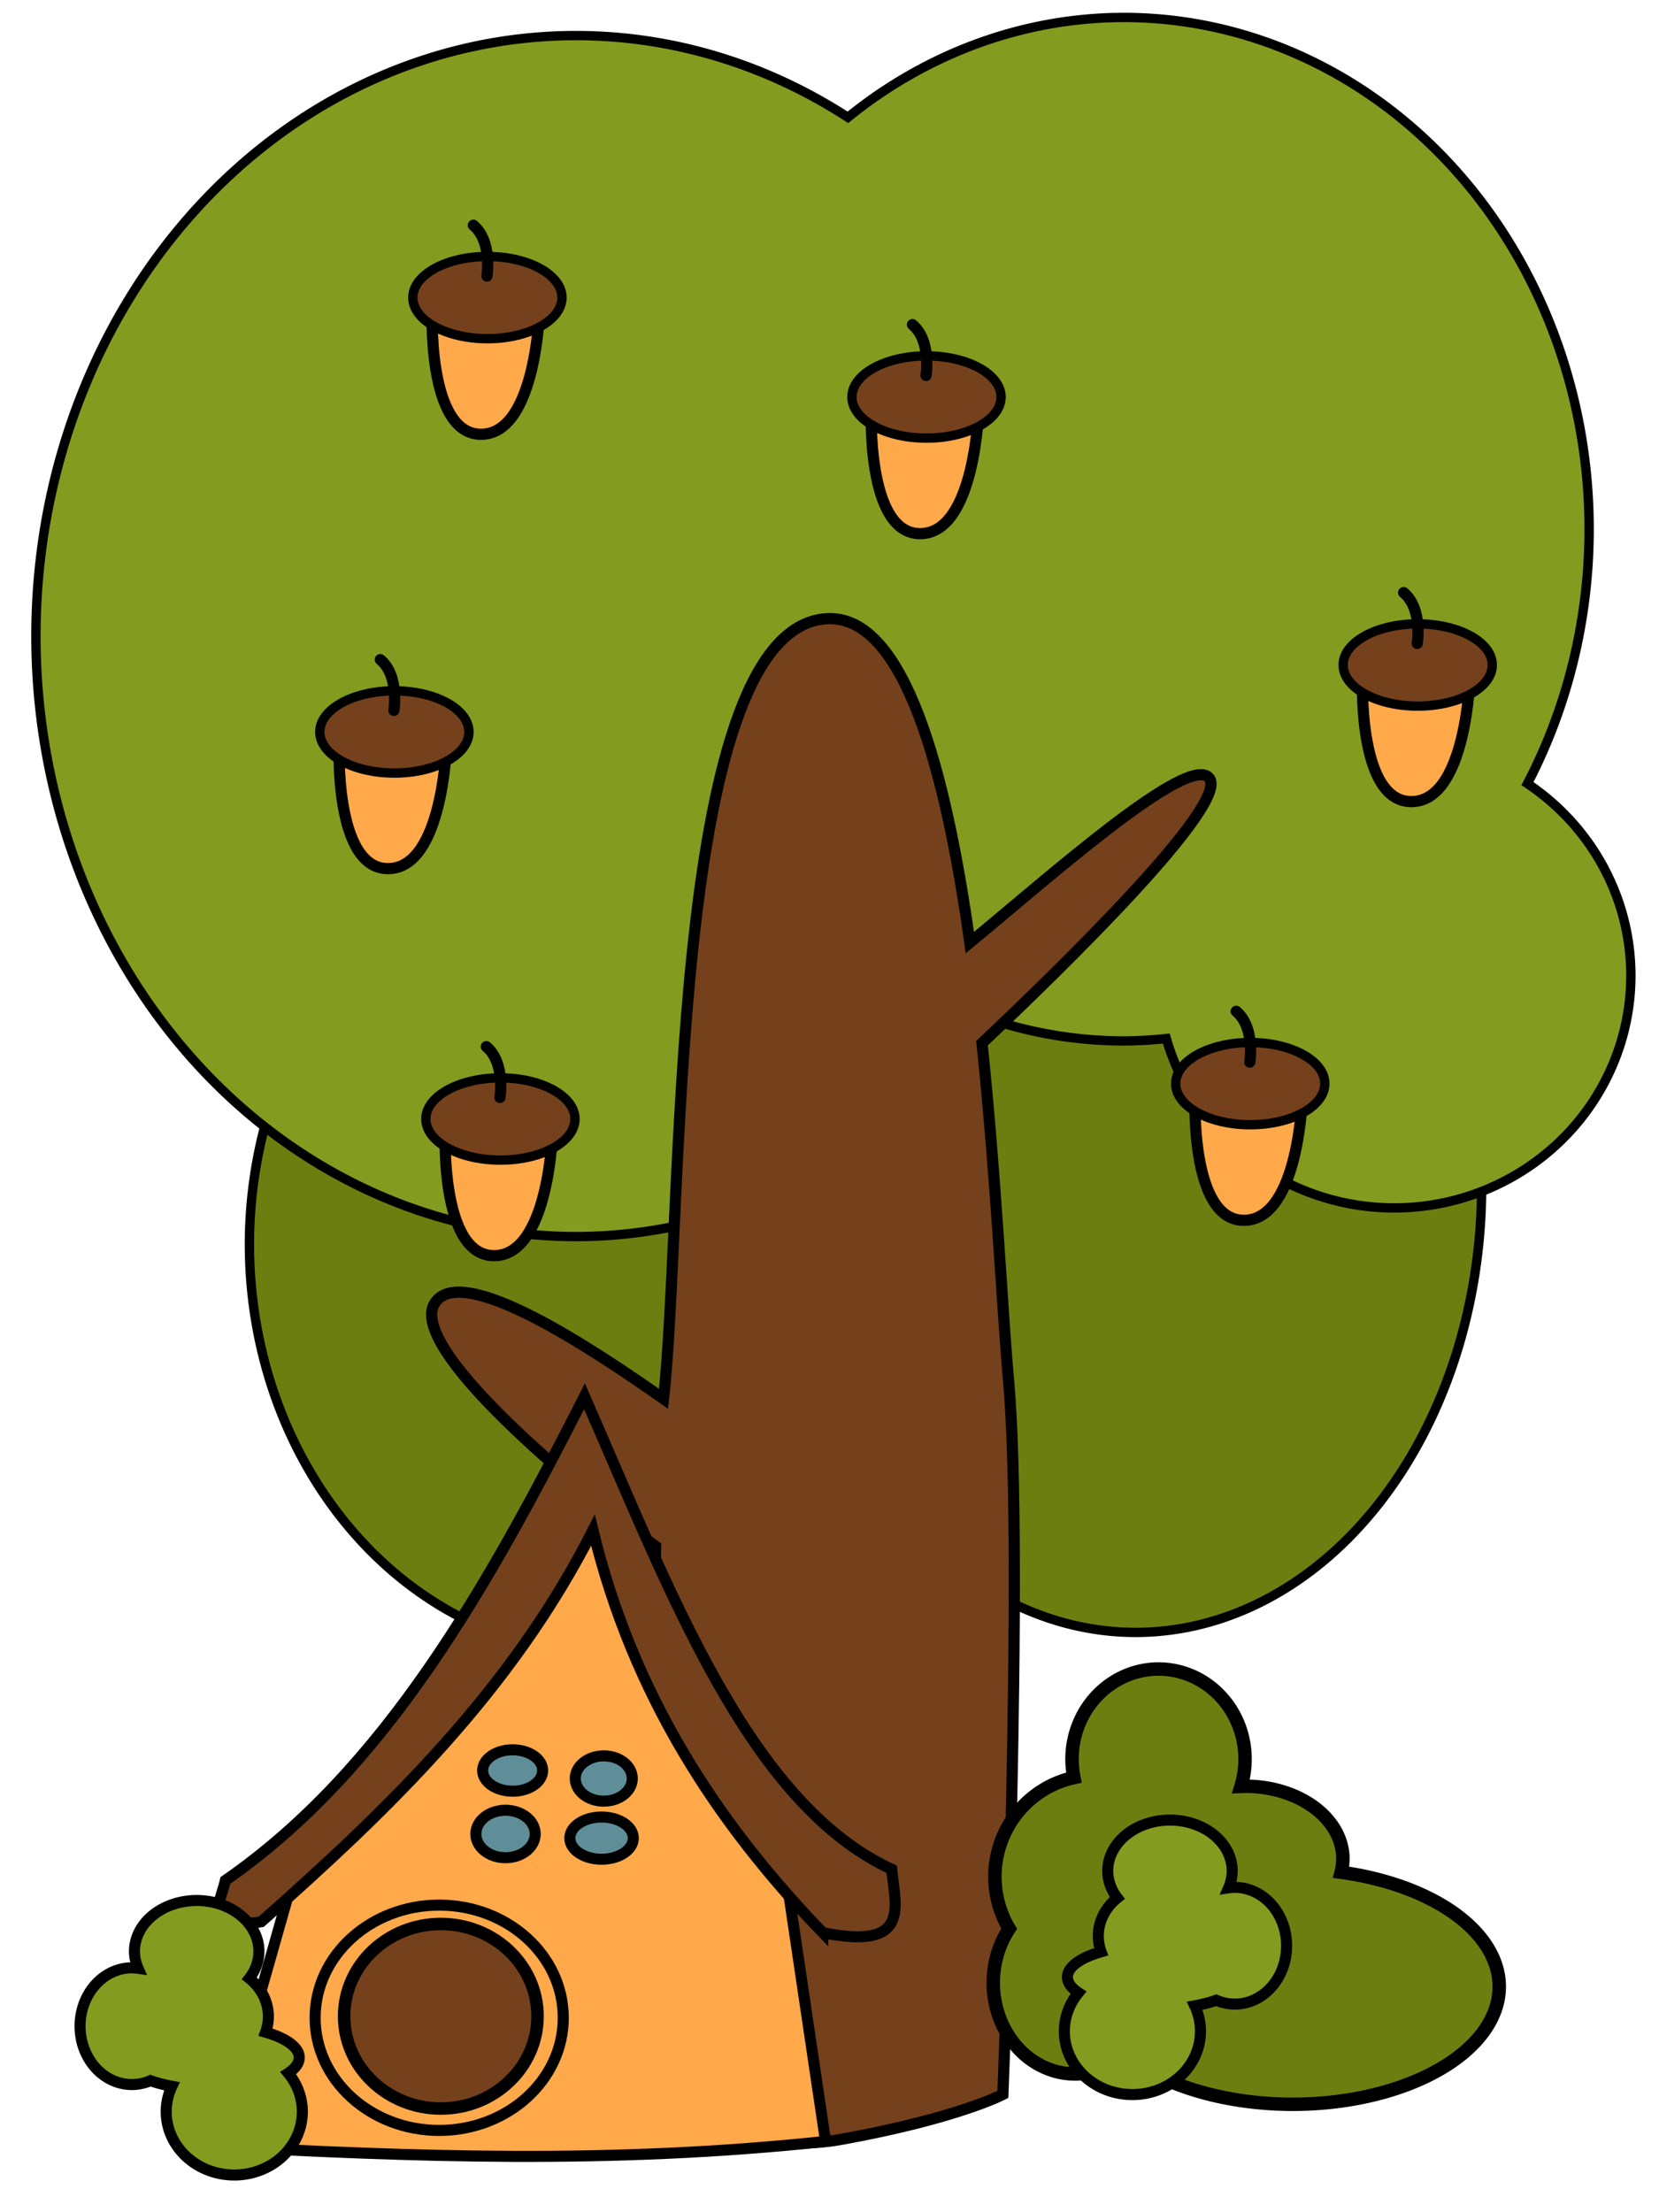 <?xml version="1.0" encoding="UTF-8" standalone="no"?>
<!-- Created with Inkscape (http://www.inkscape.org/) -->

<svg
   width="150mm"
   height="200mm"
   viewBox="0 0 150 200"
   version="1.1"
   id="svg74501"
   inkscape:version="1.1 (c4e8f9e, 2021-05-24)"
   sodipodi:docname="home_one.svg"
   xmlns:inkscape="http://www.inkscape.org/namespaces/inkscape"
   xmlns:sodipodi="http://sodipodi.sourceforge.net/DTD/sodipodi-0.dtd"
   xmlns="http://www.w3.org/2000/svg"
   xmlns:svg="http://www.w3.org/2000/svg">
  <sodipodi:namedview
     id="namedview74503"
     pagecolor="#ffffff"
     bordercolor="#999999"
     borderopacity="1"
     inkscape:pageshadow="0"
     inkscape:pageopacity="0"
     inkscape:pagecheckerboard="0"
     inkscape:document-units="mm"
     showgrid="false"
     inkscape:zoom="0.67081229"
     inkscape:cx="489.7048"
     inkscape:cy="392.06199"
     inkscape:window-width="1920"
     inkscape:window-height="1027"
     inkscape:window-x="0"
     inkscape:window-y="0"
     inkscape:window-maximized="1"
     inkscape:current-layer="layer1" />
  <defs
     id="defs74498" />
  <g
     inkscape:label="Layer 1"
     inkscape:groupmode="layer"
     id="layer1">
    <g
       id="g118410-22-7-7"
       transform="matrix(3.82,0,0,3.82,-1198.982,-2177.24)"
       style="display:inline">
      <path
         id="path104302-2-8-7"
         style="color:#000000;font-variation-settings:normal;overflow:visible;opacity:1;vector-effect:none;fill:#6d7e10;fill-opacity:1;fill-rule:evenodd;stroke:#000000;stroke-width:0.221;stroke-linecap:butt;stroke-linejoin:miter;stroke-miterlimit:4;stroke-dasharray:none;stroke-dashoffset:0;stroke-opacity:1;-inkscape-stroke:none;stop-color:#000000;stop-opacity:1"
         d="m 335.647,577.858 a 7.487,7.757 0 0 0 -7.477,7.464 5.582,5.254 0 0 0 -3.092,-0.88 5.582,5.254 0 0 0 -5.582,5.254 5.582,5.254 0 0 0 1.936,3.973 8.511,9.689 0 0 0 -1.659,5.737 8.511,9.689 0 0 0 8.511,9.689 8.511,9.689 0 0 0 6.644,-3.633 8.192,10.563 0 0 0 5.819,3.13 8.192,10.563 0 0 0 8.192,-10.563 8.192,10.563 0 0 0 -6.114,-10.216 7.487,7.757 0 0 0 0.31,-2.197 7.487,7.757 0 0 0 -7.487,-7.757 z" />
      <path
         id="path104691-0-9-4"
         style="color:#000000;font-variation-settings:normal;overflow:visible;opacity:1;vector-effect:none;fill:#839b1f;fill-opacity:1;fill-rule:evenodd;stroke:#000000;stroke-width:0.221;stroke-linecap:butt;stroke-linejoin:miter;stroke-miterlimit:4;stroke-dasharray:none;stroke-dashoffset:0;stroke-opacity:1;-inkscape-stroke:none;stop-color:#000000;stop-opacity:1"
         d="m 340.466,570.371 a 11.018,12.111 0 0 0 -6.527,2.364 12.782,14.212 0 0 0 -6.437,-1.935 12.782,14.212 0 0 0 -12.782,14.212 12.782,14.212 0 0 0 12.782,14.212 12.782,14.212 0 0 0 9.826,-5.136 11.018,12.111 0 0 0 3.138,0.506 11.018,12.111 0 0 0 1.009,-0.057 5.605,5.499 0 0 0 5.391,4.009 5.605,5.499 0 0 0 5.605,-5.499 5.605,5.499 0 0 0 -2.448,-4.543 11.018,12.111 0 0 0 1.46,-6.022 11.018,12.111 0 0 0 -11.017,-12.111 z" />
      <path
         id="path104192-5-1-0"
         style="fill:#74411c;fill-opacity:1;fill-rule:evenodd;stroke:#000000;stroke-width:0.265px;stroke-linecap:butt;stroke-linejoin:miter;stroke-opacity:1"
         d="m 333.496,584.598 c -0.056,6.1e-4 -0.112,0.005 -0.169,0.013 -3.649,0.495 -3.27,14.236 -3.753,18.452 -1.731,-1.217 -4.751,-3.215 -5.402,-2.283 -0.733,1.05 3.442,4.478 5.214,5.773 -0.085,5.194 0.311,12.787 0.311,12.787 0,0 1.37,1.744 4.111,1.245 2.74,-0.498 3.799,-1.059 3.799,-1.059 0,0 0.507,-12.803 0.133,-16.914 -0.145,-1.596 -0.29,-4.743 -0.627,-7.965 1.919,-1.812 5.854,-5.656 5.381,-6.271 -0.48,-0.624 -3.874,2.416 -5.669,3.89 -0.572,-4.082 -1.543,-7.687 -3.329,-7.668 z" />
      <path
         style="fill:#ffa94b;fill-opacity:1;fill-rule:evenodd;stroke:#000000;stroke-width:0.265px;stroke-linecap:butt;stroke-linejoin:miter;stroke-opacity:1"
         d="m 324.101,577.225 c 0,0 -0.144,3.027 1.164,3.011 1.308,-0.016 1.378,-2.991 1.378,-2.991"
         id="path105037-52-5-6" />
      <ellipse
         style="color:#000000;font-variation-settings:normal;overflow:visible;opacity:1;vector-effect:none;fill:#74411c;fill-opacity:1;fill-rule:evenodd;stroke:#000000;stroke-width:0.221;stroke-linecap:butt;stroke-linejoin:miter;stroke-miterlimit:4;stroke-dasharray:none;stroke-dashoffset:0;stroke-opacity:1;-inkscape-stroke:none;stop-color:#000000;stop-opacity:1"
         id="path105061-90-4-4"
         cx="325.406"
         cy="577.001"
         rx="1.765"
         ry="0.973" />
      <path
         style="fill:none;fill-rule:evenodd;stroke:#000000;stroke-width:0.265px;stroke-linecap:round;stroke-linejoin:miter;stroke-opacity:1"
         d="m 325.395,576.492 c 0,0 0.133,-0.826 -0.322,-1.203"
         id="path108612-2-9-7" />
      <path
         style="fill:#ffa94b;fill-opacity:1;fill-rule:evenodd;stroke:#000000;stroke-width:0.265px;stroke-linecap:butt;stroke-linejoin:miter;stroke-opacity:1"
         d="m 334.494,579.577 c 0,0 -0.144,3.027 1.164,3.011 1.308,-0.016 1.378,-2.991 1.378,-2.991"
         id="path105037-0-8-2-4" />
      <ellipse
         style="color:#000000;font-variation-settings:normal;overflow:visible;vector-effect:none;fill:#74411c;fill-opacity:1;fill-rule:evenodd;stroke:#000000;stroke-width:0.221;stroke-linecap:butt;stroke-linejoin:miter;stroke-miterlimit:4;stroke-dasharray:none;stroke-dashoffset:0;stroke-opacity:1;-inkscape-stroke:none;stop-color:#000000"
         id="path105061-3-38-5-8"
         cx="335.799"
         cy="579.354"
         rx="1.765"
         ry="0.973" />
      <path
         style="fill:none;fill-rule:evenodd;stroke:#000000;stroke-width:0.265px;stroke-linecap:round;stroke-linejoin:miter;stroke-opacity:1"
         d="m 335.788,578.844 c 0,0 0.133,-0.826 -0.322,-1.203"
         id="path108612-4-0-7-5" />
      <path
         style="fill:#ffa94b;fill-opacity:1;fill-rule:evenodd;stroke:#000000;stroke-width:0.265px;stroke-linecap:butt;stroke-linejoin:miter;stroke-opacity:1"
         d="m 346.121,585.919 c 0,0 -0.144,3.027 1.164,3.011 1.308,-0.016 1.378,-2.991 1.378,-2.991"
         id="path105037-03-4-4-8" />
      <ellipse
         style="color:#000000;font-variation-settings:normal;overflow:visible;vector-effect:none;fill:#74411c;fill-opacity:1;fill-rule:evenodd;stroke:#000000;stroke-width:0.221;stroke-linecap:butt;stroke-linejoin:miter;stroke-miterlimit:4;stroke-dasharray:none;stroke-dashoffset:0;stroke-opacity:1;-inkscape-stroke:none;stop-color:#000000"
         id="path105061-9-0-9-2"
         cx="347.426"
         cy="585.696"
         rx="1.765"
         ry="0.973" />
      <path
         style="fill:none;fill-rule:evenodd;stroke:#000000;stroke-width:0.265px;stroke-linecap:round;stroke-linejoin:miter;stroke-opacity:1"
         d="m 347.415,585.186 c 0,0 0.133,-0.826 -0.322,-1.203"
         id="path108612-1-91-9-6" />
      <path
         style="fill:#ffa94b;fill-opacity:1;fill-rule:evenodd;stroke:#000000;stroke-width:0.265px;stroke-linecap:butt;stroke-linejoin:miter;stroke-opacity:1"
         d="m 342.157,595.828 c 0,0 -0.144,3.027 1.164,3.011 1.308,-0.016 1.378,-2.991 1.378,-2.991"
         id="path105037-9-96-4-0" />
      <ellipse
         style="color:#000000;font-variation-settings:normal;overflow:visible;vector-effect:none;fill:#74411c;fill-opacity:1;fill-rule:evenodd;stroke:#000000;stroke-width:0.221;stroke-linecap:butt;stroke-linejoin:miter;stroke-miterlimit:4;stroke-dasharray:none;stroke-dashoffset:0;stroke-opacity:1;-inkscape-stroke:none;stop-color:#000000"
         id="path105061-6-2-5-6"
         cx="343.462"
         cy="595.604"
         rx="1.765"
         ry="0.973" />
      <path
         style="fill:none;fill-rule:evenodd;stroke:#000000;stroke-width:0.265px;stroke-linecap:round;stroke-linejoin:miter;stroke-opacity:1"
         d="m 343.451,595.095 c 0,0 0.133,-0.826 -0.322,-1.203"
         id="path108612-9-5-9-6" />
      <path
         style="fill:#ffa94b;fill-opacity:1;fill-rule:evenodd;stroke:#000000;stroke-width:0.265px;stroke-linecap:butt;stroke-linejoin:miter;stroke-opacity:1"
         d="m 324.409,596.665 c 0,0 -0.144,3.027 1.164,3.011 1.308,-0.016 1.378,-2.991 1.378,-2.991"
         id="path105037-3-4-3-4" />
      <ellipse
         style="color:#000000;font-variation-settings:normal;overflow:visible;vector-effect:none;fill:#74411c;fill-opacity:1;fill-rule:evenodd;stroke:#000000;stroke-width:0.221;stroke-linecap:butt;stroke-linejoin:miter;stroke-miterlimit:4;stroke-dasharray:none;stroke-dashoffset:0;stroke-opacity:1;-inkscape-stroke:none;stop-color:#000000"
         id="path105061-38-4-5-6"
         cx="325.714"
         cy="596.441"
         rx="1.765"
         ry="0.973" />
      <path
         style="fill:none;fill-rule:evenodd;stroke:#000000;stroke-width:0.265px;stroke-linecap:round;stroke-linejoin:miter;stroke-opacity:1"
         d="m 325.703,595.932 c 0,0 0.133,-0.826 -0.322,-1.203"
         id="path108612-0-9-7-2" />
      <path
         style="fill:#ffa94b;fill-opacity:1;fill-rule:evenodd;stroke:#000000;stroke-width:0.265px;stroke-linecap:butt;stroke-linejoin:miter;stroke-opacity:1"
         d="m 321.899,587.505 c 0,0 -0.144,3.027 1.164,3.011 1.308,-0.016 1.378,-2.991 1.378,-2.991"
         id="path105037-5-9-0-8" />
      <ellipse
         style="color:#000000;font-variation-settings:normal;overflow:visible;vector-effect:none;fill:#74411c;fill-opacity:1;fill-rule:evenodd;stroke:#000000;stroke-width:0.221;stroke-linecap:butt;stroke-linejoin:miter;stroke-miterlimit:4;stroke-dasharray:none;stroke-dashoffset:0;stroke-opacity:1;-inkscape-stroke:none;stop-color:#000000"
         id="path105061-66-3-8-9"
         cx="323.204"
         cy="587.281"
         rx="1.765"
         ry="0.973" />
      <path
         style="fill:none;fill-rule:evenodd;stroke:#000000;stroke-width:0.265px;stroke-linecap:round;stroke-linejoin:miter;stroke-opacity:1"
         d="m 323.193,586.772 c 0,0 0.133,-0.826 -0.322,-1.203"
         id="path108612-40-6-1-6" />
    </g>
    <path
       style="display:inline;fill:#ffa94b;fill-opacity:1;fill-rule:evenodd;stroke:#000000;stroke-width:1;stroke-linecap:butt;stroke-linejoin:miter;stroke-miterlimit:4;stroke-dasharray:none;stroke-opacity:1"
       d="m 74.645,193.599 -4.012,-27.009 -17.541,-29.197 -26.254,31.211 -7.223,25.451 c 17.613,0.902 35.342,1.637 55.03,-0.456 z"
       id="path129203"
       sodipodi:nodetypes="cccccc" />
    <path
       style="display:inline;fill:#74411c;fill-opacity:1;fill-rule:evenodd;stroke:#000000;stroke-width:1;stroke-linecap:butt;stroke-linejoin:miter;stroke-miterlimit:4;stroke-dasharray:none;stroke-opacity:1"
       d="m 74.391,174.726 c 8.029,1.629 6.555,-2.391 6.228,-5.73 -12.963,-6.024 -20.036,-25.129 -27.77,-42.765 -8.74,17.21 -18.009,33.756 -32.47,43.774 -0.441,1.98 -2.21,4.602 3.239,3.737 11.503,-10.175 22.581,-20.808 29.994,-35.401 3.611,14.891 11.205,26.463 20.779,36.385 z"
       id="path129205"
       sodipodi:nodetypes="ccccccc" />
    <ellipse
       style="color:#000000;font-variation-settings:normal;display:inline;overflow:visible;vector-effect:none;fill:#5f8e98;fill-opacity:1;fill-rule:evenodd;stroke:#000000;stroke-width:1;stroke-linecap:round;stroke-linejoin:miter;stroke-miterlimit:4;stroke-dasharray:none;stroke-dashoffset:0;stroke-opacity:1;-inkscape-stroke:none;stop-color:#000000"
       id="path129253"
       cx="46.351"
       cy="160.066"
       rx="2.711"
       ry="1.872" />
    <ellipse
       style="color:#000000;font-variation-settings:normal;display:inline;overflow:visible;vector-effect:none;fill:#5f8e98;fill-opacity:1;fill-rule:evenodd;stroke:#000000;stroke-width:1;stroke-linecap:round;stroke-linejoin:miter;stroke-miterlimit:4;stroke-dasharray:none;stroke-dashoffset:0;stroke-opacity:1;-inkscape-stroke:none;stop-color:#000000"
       id="path129255"
       cx="54.591"
       cy="160.789"
       rx="2.576"
       ry="2.048" />
    <ellipse
       style="color:#000000;font-variation-settings:normal;display:inline;overflow:visible;vector-effect:none;fill:#5f8e98;fill-opacity:1;fill-rule:evenodd;stroke:#000000;stroke-width:1;stroke-linecap:round;stroke-linejoin:miter;stroke-miterlimit:4;stroke-dasharray:none;stroke-dashoffset:0;stroke-opacity:1;-inkscape-stroke:none;stop-color:#000000"
       id="path129257"
       cx="54.391"
       cy="166.179"
       rx="2.868"
       ry="1.908" />
    <ellipse
       style="color:#000000;font-variation-settings:normal;display:inline;overflow:visible;vector-effect:none;fill:#5f8e98;fill-opacity:1;fill-rule:evenodd;stroke:#000000;stroke-width:1;stroke-linecap:round;stroke-linejoin:miter;stroke-miterlimit:4;stroke-dasharray:none;stroke-dashoffset:0;stroke-opacity:1;-inkscape-stroke:none;stop-color:#000000"
       id="path129259"
       cx="45.707"
       cy="165.804"
       rx="2.683"
       ry="2.146" />
    <ellipse
       style="color:#000000;font-variation-settings:normal;display:inline;overflow:visible;fill:none;fill-opacity:1;fill-rule:evenodd;stroke:#000000;stroke-width:1;stroke-linecap:round;stroke-linejoin:miter;stroke-miterlimit:4;stroke-dasharray:none;stroke-dashoffset:0;stroke-opacity:1;stop-color:#000000"
       id="path129261"
       cx="39.71"
       cy="182.42"
       rx="11.218"
       ry="10.185" />
    <ellipse
       style="color:#000000;font-variation-settings:normal;display:inline;overflow:visible;fill:#74411c;fill-opacity:1;fill-rule:evenodd;stroke:#000000;stroke-width:1.128;stroke-linecap:round;stroke-linejoin:miter;stroke-miterlimit:4;stroke-dasharray:none;stroke-dashoffset:0;stroke-opacity:1;stop-color:#000000"
       id="path129263"
       cx="39.858"
       cy="182.284"
       rx="8.744"
       ry="8.342" />
    <path
       id="path120421"
       style="color:#000000;font-variation-settings:normal;display:inline;overflow:visible;fill:#6d7e10;fill-opacity:1;fill-rule:evenodd;stroke:#000000;stroke-width:1.217;stroke-linecap:round;stroke-linejoin:miter;stroke-miterlimit:4;stroke-dasharray:none;stroke-dashoffset:0;stroke-opacity:1;stop-color:#000000"
       d="m 104.749,150.892 a 7.823,8.144 0 0 0 -7.822,8.144 7.823,8.144 0 0 0 0.17,1.672 9.059,9.165 0 0 0 -7.141,8.954 9.059,9.165 0 0 0 1.29,4.706 7.394,8.251 0 0 0 -1.439,4.881 7.394,8.251 0 0 0 7.394,8.251 7.394,8.251 0 0 0 4.497,-1.707 18.674,10.636 0 0 0 15.184,4.449 18.674,10.636 0 0 0 18.674,-10.636 18.674,10.636 0 0 0 -14.297,-10.34 8.807,6.556 0 0 0 0.159,-1.22 8.807,6.556 0 0 0 -8.807,-6.556 8.807,6.556 0 0 0 -0.408,0.011 7.823,8.144 0 0 0 0.369,-2.465 7.823,8.144 0 0 0 -7.823,-8.144 z" />
    <path
       id="path120534"
       style="color:#000000;font-variation-settings:normal;display:inline;overflow:visible;fill:#839b1f;fill-opacity:1;fill-rule:evenodd;stroke:#000000;stroke-width:1;stroke-linecap:round;stroke-linejoin:miter;stroke-miterlimit:4;stroke-dasharray:none;stroke-dashoffset:0;stroke-opacity:1;stop-color:#000000"
       d="m 105.784,164.547 a 5.625,4.595 0 0 0 -5.626,4.595 5.625,4.595 0 0 0 0.863,2.443 5.262,4.667 0 0 0 -1.717,3.446 5.262,4.667 0 0 0 0.253,1.424 7.936,2.909 0 0 0 -3.045,2.29 7.936,2.909 0 0 0 0.996,1.409 6.154,5.726 0 0 0 -1.275,3.485 6.154,5.726 0 0 0 6.154,5.726 6.154,5.726 0 0 0 6.154,-5.726 6.154,5.726 0 0 0 -0.517,-2.298 7.936,2.909 0 0 0 1.945,-0.507 4.685,5.276 0 0 0 1.677,0.351 4.685,5.276 0 0 0 4.685,-5.276 4.685,5.276 0 0 0 -4.685,-5.277 4.685,5.276 0 0 0 -0.561,0.042 5.625,4.595 0 0 0 0.325,-1.532 5.625,4.595 0 0 0 -5.625,-4.595 z" />
    <path
       id="path120534-7"
       style="color:#000000;font-variation-settings:normal;display:inline;overflow:visible;fill:#839b1f;fill-opacity:1;fill-rule:evenodd;stroke:#000000;stroke-width:1;stroke-linecap:round;stroke-linejoin:miter;stroke-miterlimit:4;stroke-dasharray:none;stroke-dashoffset:0;stroke-opacity:1;stop-color:#000000"
       d="m 17.786,171.819 a 5.625,4.595 0 0 1 5.625,4.595 5.625,4.595 0 0 1 -0.863,2.443 5.262,4.667 0 0 1 1.717,3.446 5.262,4.667 0 0 1 -0.253,1.424 7.936,2.909 0 0 1 3.045,2.29 7.936,2.909 0 0 1 -0.996,1.409 6.154,5.726 0 0 1 1.275,3.485 6.154,5.726 0 0 1 -6.154,5.726 6.154,5.726 0 0 1 -6.154,-5.726 6.154,5.726 0 0 1 0.517,-2.298 7.936,2.909 0 0 1 -1.945,-0.507 4.685,5.276 0 0 1 -1.677,0.351 4.685,5.276 0 0 1 -4.685,-5.276 4.685,5.276 0 0 1 4.685,-5.277 4.685,5.276 0 0 1 0.561,0.042 5.625,4.595 0 0 1 -0.325,-1.532 5.625,4.595 0 0 1 5.625,-4.595 z" />
  </g>
</svg>
